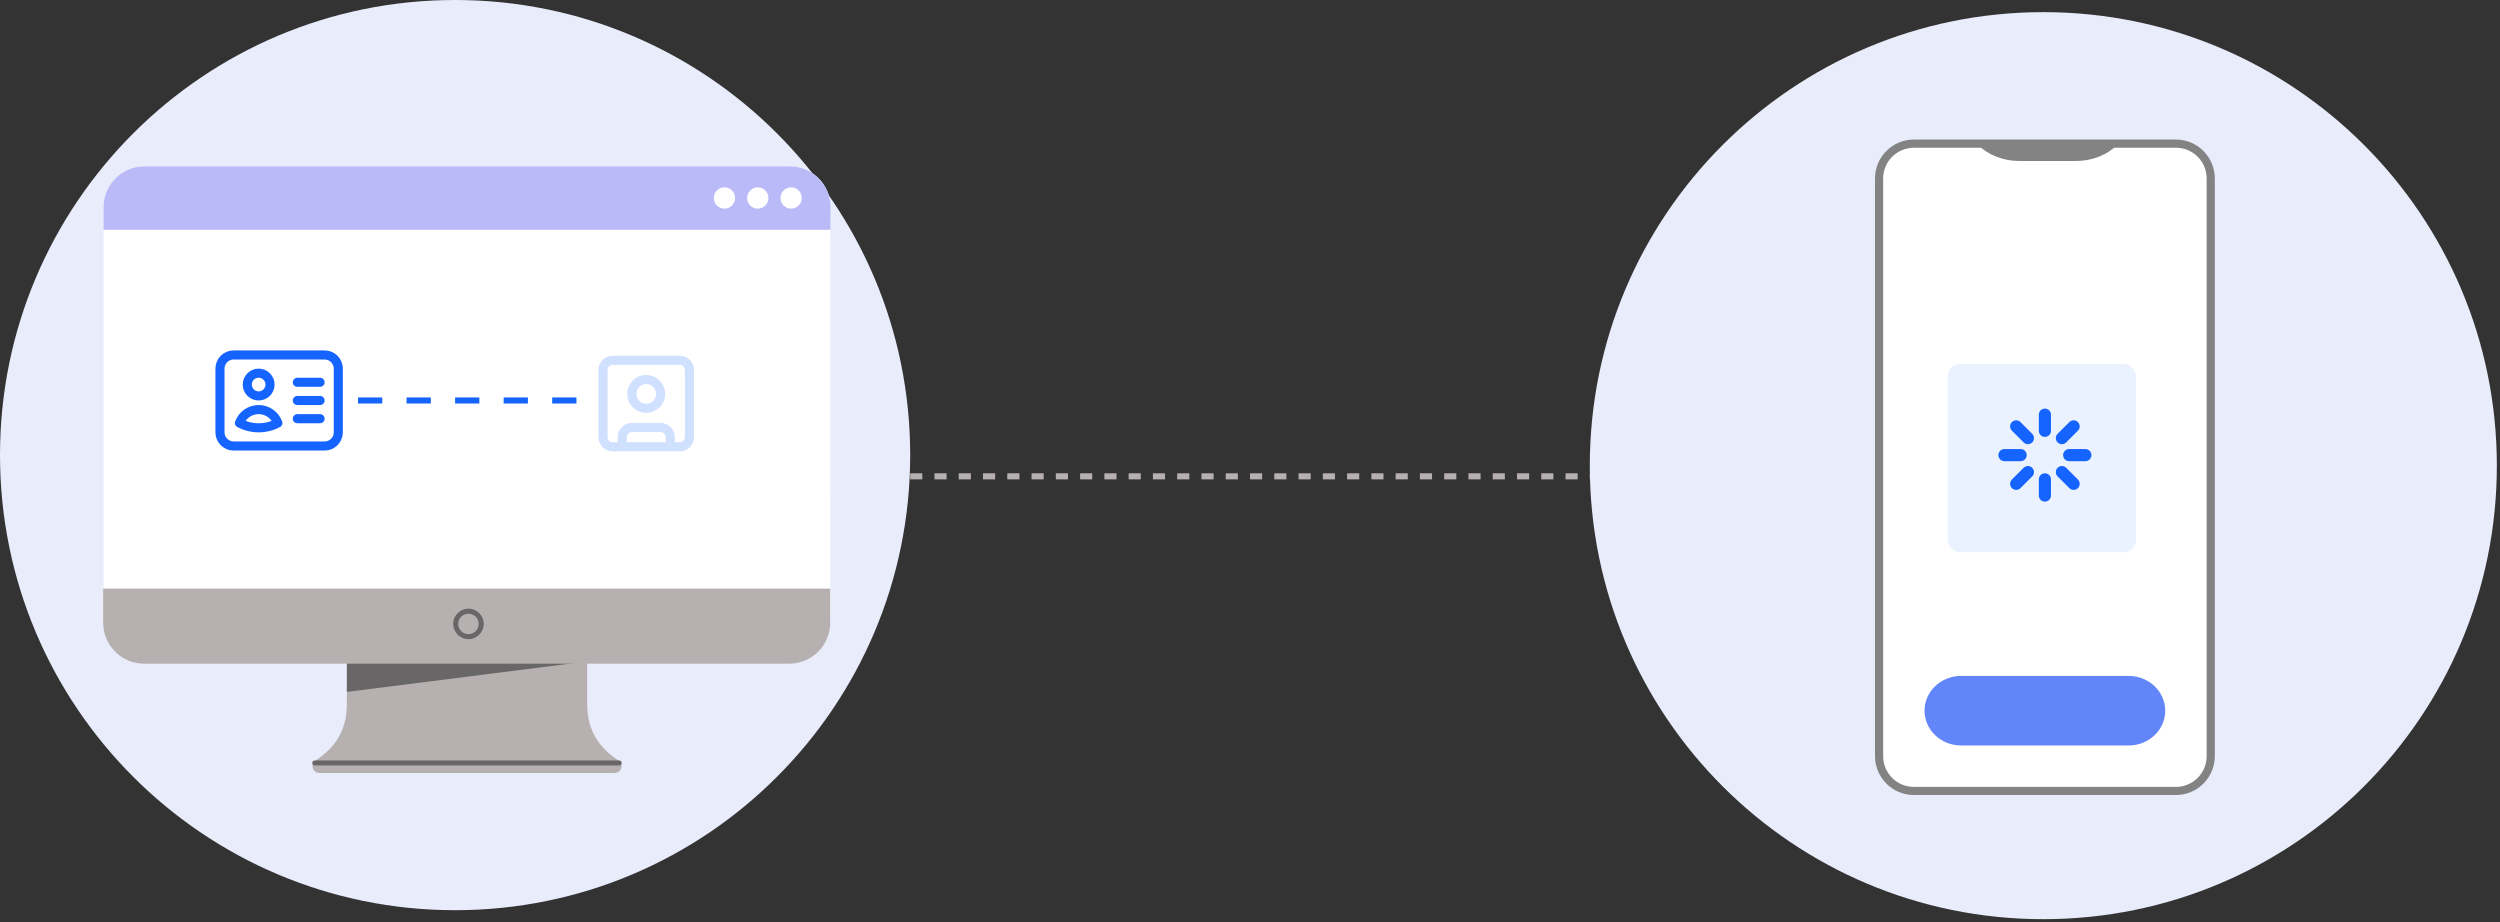 <svg width="412" height="152" viewBox="0 0 412 152" fill="none" xmlns="http://www.w3.org/2000/svg">
<rect x="0" y="0" width="412" height="152" fill="#333333" stroke="none"/>
<line x1="150" y1="78.5" x2="263" y2="78.5" stroke="#B7B0B0" stroke-dasharray="2 2"/>
<path d="M336.74 151.481C378.019 151.481 411.481 118.019 411.481 76.74C411.481 35.462 378.019 2 336.74 2C295.462 2 262 35.462 262 76.74C262 118.019 295.462 151.481 336.74 151.481Z" fill="#E8ECFB"/>
<path d="M358.59 23.673H315.396C312.232 23.673 309.666 26.238 309.666 29.403V124.615C309.666 127.78 312.232 130.346 315.396 130.346H358.59C361.755 130.346 364.321 127.78 364.321 124.615V29.403C364.321 26.238 361.755 23.673 358.59 23.673Z" fill="white"/>
<rect opacity="0.3" x="321" y="60" width="31" height="31" rx="2" fill="#B9D0FF"/>
<g clip-path="url(#clip0_901_546)">
<path d="M337 68.334V71.001M339.8 72.201L341.733 70.267M341 75.001H343.666M339.8 77.801L341.733 79.734M337 79.001V81.667M332.266 79.734L334.2 77.801M330.333 75.001H333M332.266 70.267L334.2 72.201" stroke="#1664FF" stroke-width="2" stroke-linecap="round" stroke-linejoin="round"/>
</g>
<path d="M358.597 131.018H315.403C311.872 131.018 309 128.146 309 124.615V29.403C309 25.872 311.872 23 315.403 23H358.597C362.128 23 365 25.872 365 29.403V124.615C365 128.146 362.128 131.018 358.597 131.018ZM315.403 24.352C312.612 24.352 310.345 26.619 310.345 29.41V124.622C310.345 127.413 312.612 129.68 315.403 129.68H358.597C361.388 129.68 363.655 127.413 363.655 124.622V29.403C363.655 26.612 361.388 24.345 358.597 24.345H315.403V24.352Z" fill="#838383"/>
<path d="M338.347 23.888H325.984C327.659 25.562 330.168 26.531 332.791 26.531H342.1C344.736 26.531 347.232 25.562 348.906 23.888H338.353H338.347Z" fill="#838383"/>
<path d="M350.808 111.392H323.185C319.855 111.392 317.165 113.954 317.165 117.122C317.165 120.29 319.862 122.853 323.185 122.853H350.808C354.137 122.853 356.828 120.29 356.828 117.122C356.828 113.954 354.131 111.392 350.808 111.392Z" fill="#6285F9"/>
<path d="M125.622 112.721C124.817 112.721 124.007 112.422 123.389 111.824L120.857 109.38L121.322 108.899L123.854 111.343C124.85 112.302 126.452 112.285 127.427 111.31L135.358 103.358L135.831 103.831L127.9 111.783C127.277 112.41 126.447 112.721 125.622 112.721Z" fill="white"/>
<path d="M75 150C116.422 150 150 116.422 150 75C150 33.578 116.422 0 75 0C33.578 0 0 33.578 0 75C0 116.422 33.578 150 75 150Z" fill="#E8ECFB"/>
<path d="M96.764 115.932V102.365H57.165V115.932C57.165 120.48 55.173 123.24 52.011 125.327C51.081 125.941 51.517 127.39 52.633 127.39H101.296C102.412 127.39 102.848 125.941 101.919 125.327C98.76 123.24 96.764 120.48 96.764 115.932Z" fill="#B7B0B0"/>
<path d="M96.764 109.009L57.165 114.027V100.705H96.764V109.009Z" fill="#686666"/>
<path d="M130.126 27.408H23.803C20.077 27.408 17.059 30.429 17.059 34.152C17.08 53.682 17.047 81.906 17.059 101.432C17.059 105.158 20.081 108.175 23.803 108.175H130.126C133.853 108.175 136.87 105.154 136.87 101.432C136.87 101.432 136.77 43.265 136.87 34.152C136.87 30.425 133.849 27.408 130.122 27.408H130.126Z" fill="white"/>
<path d="M59 66L98 66" stroke="#1664FF" stroke-dasharray="4 4"/>
<path d="M17 97V102.627C17 106.354 20.021 109.371 23.744 109.371H130.071C133.798 109.371 136.815 106.35 136.815 102.627V97H17Z" fill="#B7B0B0"/>
<path d="M130.126 27.408H23.803C20.077 27.408 17.06 30.429 17.06 34.152V37.87H136.849C136.853 36.264 136.862 34.998 136.874 34.152C136.874 30.425 133.853 27.408 130.126 27.408Z" fill="#BABAF8"/>
<path d="M119.39 34.384C120.361 34.384 121.146 33.595 121.146 32.629C121.146 31.662 120.357 30.873 119.39 30.873C118.423 30.873 117.635 31.662 117.635 32.629C117.635 33.595 118.423 34.384 119.39 34.384Z" fill="white"/>
<path d="M124.885 34.384C125.856 34.384 126.641 33.595 126.641 32.629C126.641 31.662 125.852 30.873 124.885 30.873C123.918 30.873 123.13 31.662 123.13 32.629C123.13 33.595 123.918 34.384 124.885 34.384Z" fill="white"/>
<path d="M130.376 34.384C131.347 34.384 132.131 33.595 132.131 32.629C132.131 31.662 131.343 30.873 130.376 30.873C129.409 30.873 128.62 31.662 128.62 32.629C128.62 33.595 129.409 34.384 130.376 34.384Z" fill="white"/>
<path d="M102.039 126.153H51.87C51.642 126.153 51.455 125.966 51.455 125.738C51.455 125.51 51.642 125.323 51.87 125.323H102.039C102.268 125.323 102.454 125.51 102.454 125.738C102.454 125.966 102.268 126.153 102.039 126.153Z" fill="#686666"/>
<path d="M77.201 105.336C75.815 105.336 74.686 104.208 74.686 102.822C74.686 101.435 75.815 100.307 77.201 100.307C78.588 100.307 79.716 101.435 79.716 102.822C79.716 104.208 78.588 105.336 77.201 105.336ZM77.201 101.137C76.272 101.137 75.516 101.892 75.516 102.822C75.516 103.751 76.272 104.506 77.201 104.506C78.131 104.506 78.886 103.751 78.886 102.822C78.886 101.892 78.131 101.137 77.201 101.137Z" fill="#686666"/>
<path d="M49 63H52.75M49 66H52.75M49 69H52.75M38.5 73.5H53.5C54.097 73.5 54.669 73.263 55.091 72.841C55.513 72.419 55.75 71.847 55.75 71.25V60.75C55.75 60.153 55.513 59.581 55.091 59.159C54.669 58.737 54.097 58.5 53.5 58.5H38.5C37.903 58.5 37.331 58.737 36.909 59.159C36.487 59.581 36.25 60.153 36.25 60.75V71.25C36.25 71.847 36.487 72.419 36.909 72.841C37.331 73.263 37.903 73.5 38.5 73.5ZM44.5 63.375C44.5 63.621 44.452 63.865 44.357 64.093C44.263 64.32 44.125 64.527 43.951 64.701C43.777 64.875 43.57 65.013 43.343 65.107C43.115 65.201 42.871 65.25 42.625 65.25C42.379 65.25 42.135 65.201 41.907 65.107C41.68 65.013 41.473 64.875 41.299 64.701C41.125 64.527 40.987 64.32 40.893 64.093C40.798 63.865 40.75 63.621 40.75 63.375C40.75 62.878 40.947 62.401 41.299 62.049C41.651 61.697 42.128 61.5 42.625 61.5C43.122 61.5 43.599 61.697 43.951 62.049C44.303 62.401 44.5 62.878 44.5 63.375ZM45.794 69.711C44.818 70.231 43.73 70.502 42.624 70.5C41.519 70.501 40.431 70.23 39.456 69.711C39.694 69.062 40.126 68.502 40.693 68.107C41.259 67.711 41.934 67.499 42.625 67.499C43.316 67.499 43.991 67.711 44.557 68.107C45.124 68.502 45.556 69.062 45.794 69.711Z" stroke="#1664FF" stroke-width="1.5" stroke-linecap="round" stroke-linejoin="round"/>
<g opacity="0.2">
<path d="M102.542 73.625V72.042C102.542 71.622 102.708 71.219 103.005 70.922C103.302 70.625 103.705 70.458 104.125 70.458H108.875C109.295 70.458 109.698 70.625 109.995 70.922C110.292 71.219 110.458 71.622 110.458 72.042V73.625M100.958 59.375H112.042C112.916 59.375 113.625 60.084 113.625 60.958V72.042C113.625 72.916 112.916 73.625 112.042 73.625H100.958C100.084 73.625 99.375 72.916 99.375 72.042V60.958C99.375 60.084 100.084 59.375 100.958 59.375ZM108.875 64.917C108.875 66.228 107.812 67.292 106.5 67.292C105.188 67.292 104.125 66.228 104.125 64.917C104.125 63.605 105.188 62.542 106.5 62.542C107.812 62.542 108.875 63.605 108.875 64.917Z" stroke="#1664FF" stroke-width="1.5" stroke-linecap="round" stroke-linejoin="round"/>
</g>
<defs>
<clipPath id="clip0_901_546">
<rect width="16" height="16" fill="white" transform="translate(329 67)"/>
</clipPath>
</defs>
</svg>
